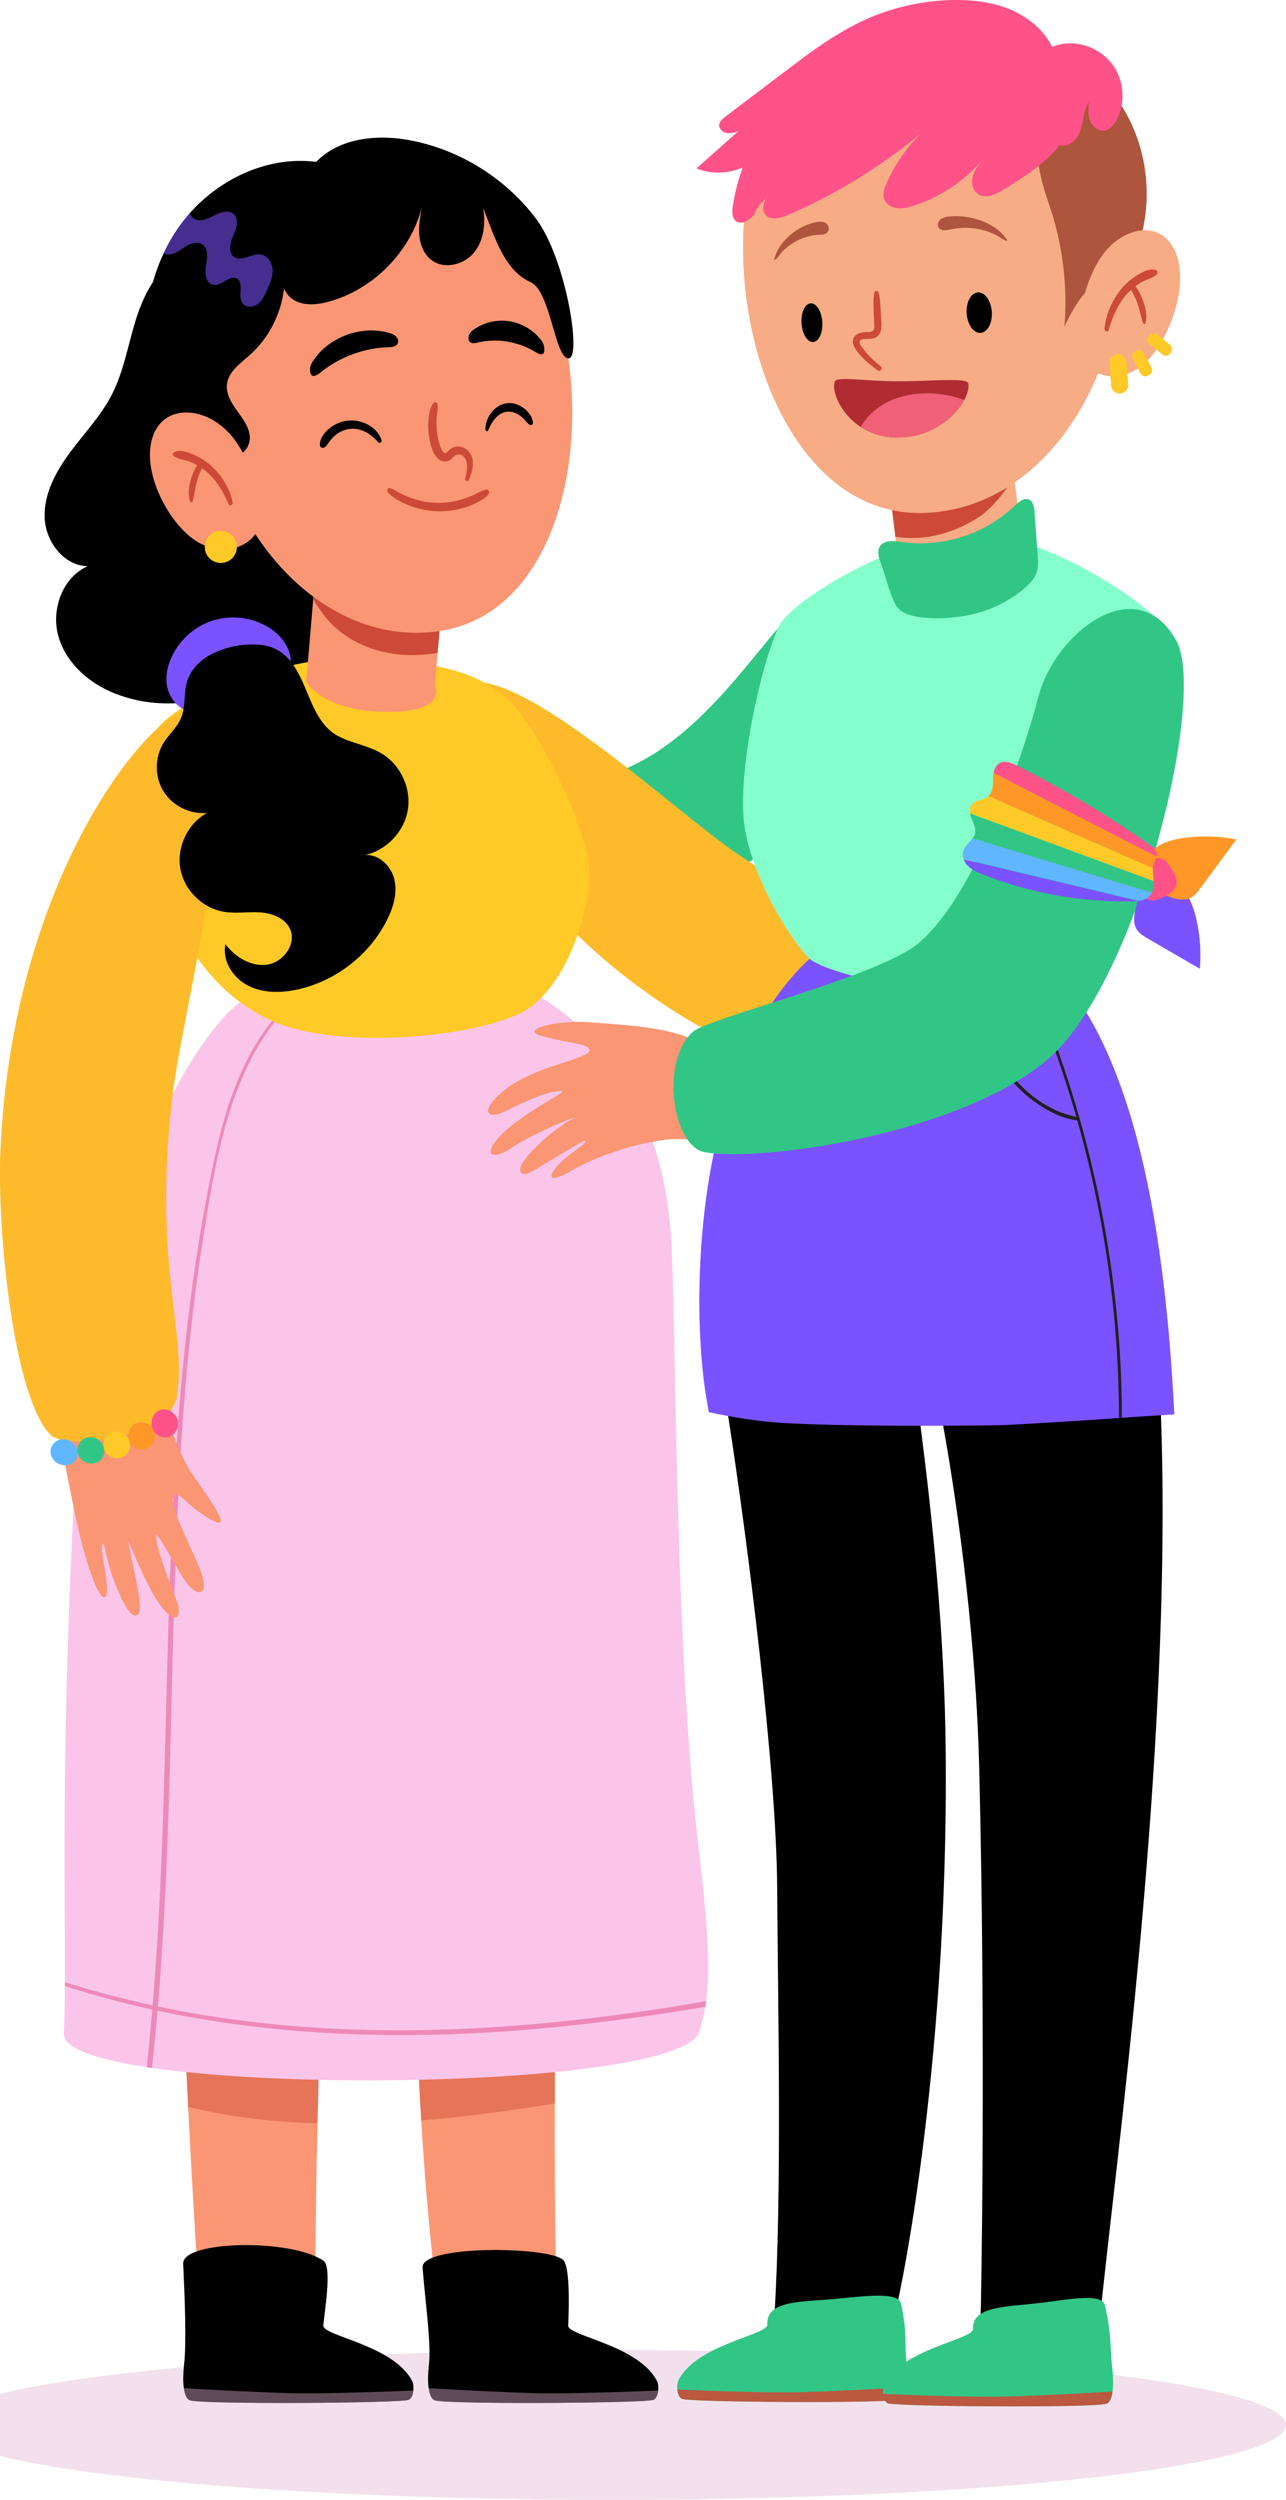 <?xml version="1.0" encoding="utf-8"?>
<!-- Generator: Adobe Illustrator 25.1.0, SVG Export Plug-In . SVG Version: 6.00 Build 0)  -->
<svg version="1.1" xmlns="http://www.w3.org/2000/svg" xmlns:xlink="http://www.w3.org/1999/xlink" x="0px" y="0px"
	 viewBox="0 0 188.92 367.1" style="enable-background:new 0 0 188.92 367.1;" xml:space="preserve">
<style type="text/css">
	.st0{opacity:0.13;fill:#A01877;}
	.st1{fill:#32C686;}
	.st2{fill:#FDBB2B;}
	.st3{fill:#FA9673;}
	.st4{opacity:0.44;fill:#CC4A37;}
	.st5{opacity:0.38;fill:#FAC5E9;}
	.st6{fill:#FAC5E9;}
	.st7{fill:#ED89B8;}
	.st8{fill:#FFC927;}
	.st9{fill:#60B6FF;}
	.st10{fill:#FF9727;}
	.st11{fill:#FF5289;}
	.st12{fill:#CC4A37;}
	.st13{opacity:0.56;fill:#7B52FF;}
	.st14{fill:#7B52FF;}
	.st15{opacity:0.88;fill:#CC4A37;}
	.st16{fill:#231F20;}
	.st17{fill:#84FFCC;}
	.st18{fill:#F7AC86;}
	.st19{clip-path:url(#SVGID_2_);}
	.st20{fill:#AD553D;}
	.st21{fill:#B12B33;}
	.st22{fill:#F06177;}
</style>
<g id="BACKGROUND">
</g>
<g id="OBJECTS_1_">
	<g>
		<ellipse class="st0" cx="89.98" cy="356.09" rx="98.94" ry="11.01"/>
		<path class="st1" d="M118.22,89.14c-4.7,0.34-16.43,25.99-35.45,25.55s-7.25,21.63,1.97,20.08c9.22-1.55,27.21-5.18,34.59-16.87
			C126.72,106.2,127.55,88.46,118.22,89.14z"/>
		<g>
			<path d="M16.46,101.66c-3.68-1.55-6.92-4.55-7.93-8.41c-1.01-3.86,0.7-8.5,4.35-10.11c-3.49-0.04-6.18-3.6-6.32-7.09
				c-0.14-3.49,1.63-6.78,3.71-9.59c2.08-2.81,4.54-5.37,6.14-8.47c1.77-3.44,2.39-7.33,3.54-11.02c1.15-3.69,3.05-7.44,6.44-9.3
				c2.86-1.58,6.45-1.55,9.49-0.35c3.05,1.19,5.59,3.45,7.57,6.05c4.53,5.94,6.28,13.91,4.68,21.21c-0.77,3.52-2.29,7.09-1.42,10.59
				c0.63,2.55,2.45,4.62,3.53,7.01c2.45,5.39,0.57,12.39-4.25,15.83c-2.85,2.04-6.37,2.82-9.79,3.57
				C29.4,103.06,23.21,104.51,16.46,101.66z"/>
			<path class="st2" d="M138.9,160.15c2.68-1.28,7.71-15.74,3.56-18.83c-6.61-4.94-15.81-3.85-33.59-15.56
				c-10.43-6.87-38.49-34.06-42.92-22.99c-1.84,4.61,7.51,31.84,38.03,48.64C112.41,156.05,132.53,163.19,138.9,160.15z"/>
			<g>
				<g>
					<g>
						<path class="st3" d="M29.4,340.06c0.53,0.12,16.95,0.37,16.95,0.29c-0.1-2.74-0.1-44.31,2.88-86.47
							c2.17-30.76,7.19-60.61,8.83-61.75c0-0.01,0.01-0.01,0.01-0.01c0.05-0.04,0.09-0.05,0.12-0.02c1.42,0.38,2.89,35.6,2.52,69.72
							c-0.53,48.43,3.73,78.12,3.97,78.13c0.36,0.01,17.15,0.46,17.31,0.41c-1.36-19.91,0.29-111.52,2.36-137.09
							c1.92-23.67-1.79-35.04-6.11-45.2c-4.23,0.1-37.07-2.62-39.02-0.7C19.01,177.21,27.08,302.21,29.4,340.06z"/>
						<path class="st4" d="M35.26,310.85c3.8,0.55,7.6,0.84,11.39,0.96c0.36-15.99,1.11-36.89,2.59-57.94
							c2.17-30.76,7.19-60.61,8.83-61.75c0-0.01,0.01-0.01,0.01-0.01c0.05-0.04,0.09-0.05,0.12-0.02c1.42,0.38,2.89,35.6,2.52,69.72
							c-0.22,19.97,0.38,36.74,1.17,49.57c6.56-0.54,13.09-1.46,19.62-2.49c0.11-35.45,1.37-87.36,2.85-105.62
							c1.92-23.67-1.79-35.04-6.11-45.2c-4.23,0.1-37.07-2.62-39.02-0.7C22.95,173.34,25.01,257.46,27.64,309.4
							C30.16,309.99,32.7,310.48,35.26,310.85z"/>
					</g>
					<g>
						<path d="M63.01,347.23c-0.14,1.27-0.17,2.44-0.05,3.34c0.01,0.04,0.01,0.08,0.02,0.12c0.13,0.99,0.44,1.66,0.91,1.79
							c1.91,0.61,31.27,0.42,32.14-0.09c0.43-0.25,0.61-0.81,0.66-1.36c0.05-0.56-0.03-1.11-0.13-1.3
							c-2.67-5.38-13.16-6.68-13.09-8.23c0.06-1.4,0.39-8.68-0.76-9.67c-2.32-1.99-20.88-2.16-20.63,1.14
							C62.44,337.81,63.38,344.11,63.01,347.23z"/>
						<path class="st5" d="M62.97,350.69c0.13,0.99,0.44,1.66,0.91,1.79c1.91,0.61,31.27,0.42,32.14-0.09
							c0.43-0.25,0.61-0.81,0.66-1.36c-3.29,0.14-13.12,0.52-18.12,0.39C73.94,351.3,66.32,350.89,62.97,350.69z"/>
					</g>
					<g>
						<path d="M27.04,347.23c-0.14,1.27-0.17,2.44-0.05,3.34c0.01,0.04,0.01,0.08,0.02,0.12c0.13,0.99,0.44,1.66,0.91,1.79
							c1.91,0.61,31.27,0.42,32.14-0.09c0.43-0.25,0.61-0.81,0.66-1.36c0.05-0.56-0.03-1.11-0.13-1.3
							c-2.67-5.38-13.16-6.68-13.09-8.23c0.07-1.47,1.36-8.59,0.02-9.52c-4.76-3.29-20.76-2.97-20.61,0.43
							C27.14,337.27,27.41,344.11,27.04,347.23z"/>
						<path class="st5" d="M27,350.69c0.13,0.99,0.44,1.66,0.91,1.79c1.91,0.61,31.27,0.42,32.14-0.09
							c0.43-0.25,0.61-0.81,0.66-1.36c-3.29,0.14-13.12,0.52-18.12,0.39C37.97,351.3,30.35,350.89,27,350.69z"/>
					</g>
				</g>
				<g>
					<path class="st6" d="M103.75,293.85c-0.04,0.29-0.08,0.57-0.13,0.84c-0.23,1.39-0.54,2.52-0.88,3.64
						c-2.22,7.18-55.31,8.96-80.43,5.33c-0.25-0.04-0.5-0.08-0.75-0.11c-7.5-1.15-12.32-2.8-12.19-4.96c0.11-1.9,0.15-4.2,0.16-6.96
						c0.01-0.18,0.01-0.37,0.01-0.56c0.03-12.13-0.51-32.81,1.11-66.61c2.33-48.85,18.54-73.66,25.33-77.76
						c8.45-5.1,18.82-6.91,33.49-4.18c10.28,1.91,28.05,12.68,29.21,40.88c0.77,18.76,0.53,59.72,4.06,88.86
						C104.18,284.15,104.26,290,103.75,293.85z"/>
					<path class="st7" d="M103.75,293.85c-0.04,0.29-0.08,0.57-0.13,0.84c-2.62,0.44-5.26,0.86-7.9,1.24
						c-8.03,1.18-16.11,2.07-24.22,2.54c-7.93,0.46-15.88,0.51-23.81,0.04c-7.78-0.46-15.54-1.42-23.18-2.97
						c-0.45-0.09-0.91-0.19-1.37-0.29c-0.24,2.81-0.51,5.61-0.83,8.41c-0.25-0.04-0.5-0.08-0.75-0.11c0.3-2.82,0.56-5.64,0.81-8.46
						c-4.33-0.95-8.62-2.1-12.84-3.46c0.01-0.18,0.01-0.37,0.01-0.56c4.24,1.33,8.54,2.46,12.88,3.4c0.39-4.7,0.72-9.41,0.96-14.13
						c0.61-11.64,0.86-23.3,1.17-34.95c0.31-11.64,0.67-23.28,1.5-34.9c0.83-11.44,2.1-22.85,4.2-34.13
						c1.81-9.7,3.98-20.07,10.72-27.66c0.16-0.18,0.43,0.09,0.27,0.27c-0.84,0.98-1.62,2-2.33,3.08
						c-5.73,8.68-7.43,19.53-9.04,29.61c-1.84,11.49-2.87,23.1-3.51,34.71c-0.63,11.53-0.91,23.07-1.19,34.6
						c-0.28,11.54-0.59,23.09-1.31,34.61c-0.19,3.02-0.41,6.04-0.66,9.06c1.36,0.29,2.73,0.56,4.11,0.81
						c15.52,2.82,31.4,3.23,47.11,2.1c8.16-0.59,16.28-1.59,24.35-2.86C100.43,294.43,102.1,294.15,103.75,293.85z"/>
				</g>
			</g>
			<g>
				<g>
					<path class="st8" d="M39.71,149.8c10.55,4.84,32.63,2.2,38.17-1.88c4.81-3.54,7.77-11,8.68-18.02
						c0.9-7.01-7.94-23.63-11.9-27.16c-2.87-2.58-6.08-4.09-11.16-5.04c-0.28-0.05-0.57-0.11-0.86-0.15
						c-2.46-0.41-5.35-0.7-8.81-0.93c-3.74-0.25-8.32,0.38-12.81,1.5c-0.22,0.05-0.43,0.11-0.65,0.16
						c-8.85,2.3-16.28,6.66-17.55,9.19C18.84,115.41,22.31,141.81,39.71,149.8z"/>
				</g>
			</g>
			<g>
				<path class="st3" d="M28.99,217.54c-3.47-4.75-4.68-10.31-5.75-15.92c-1.7,0.49-3.41,0.9-5.14,1.26
					c-2.56,0.53-5.14,0.94-7.72,1.35c-0.99,0.16-1.98,0.33-2.97,0.5c0.38,2.09,0.79,4.17,1.27,6.23c1.59,6.81,2.47,13.94,4.83,20.53
					c1.35,3.78,2.47,3.96,2.17,1.09c-0.28-2.74-1.06-5.75-0.53-5.86c0.27-0.06,0.41,2.22,1.52,5.16c1.29,3.41,2.55,5.94,3.59,5.24
					c1.04-0.69-1-7.95-1.34-10.39c-0.72-2.31,2.41,5.95,4.43,8.68c2.03,3.13,3.98,2.83,2.23-1.36c-1.66-4.25-2.76-7.49-2.64-8.7
					c0.83,0.78,1.31,1.98,4.02,6.45c2.16,3.25,3.88,2.34,2.51-1.15c-1.68-4.2-4.99-10.14-3.84-11.12c1.07-0.28,1.61,1.39,5.16,3.51
					C34.4,225.16,31.29,220.84,28.99,217.54z"/>
				<path class="st2" d="M7.5,210.76c2.32,2.21,17.52,0.3,18.48-5.65c1.54-9.49-3.47-18.71-0.74-43.46
					c1.6-14.51,13.74-57.94,1.85-57.09c-4.95,0.35-25.32,23.93-27.04,64.75C-0.42,180.58,1.98,205.52,7.5,210.76z"/>
				<g>
					<path class="st9" d="M11.39,213.18c-0.15-1.06-1.09-1.85-2.12-1.83c-1.02,0.01-1.86,0.8-1.85,1.84
						c0.01,1.04,0.97,1.97,2.14,1.97C10.73,215.17,11.54,214.24,11.39,213.18z"/>
					<path class="st1" d="M15.26,212.63c-0.28-1.06-1.29-1.73-2.29-1.58c-0.99,0.15-1.71,1.07-1.58,2.13
						c0.13,1.06,1.18,1.87,2.33,1.71C14.86,214.74,15.54,213.69,15.26,212.63z"/>
					<path class="st8" d="M18.98,211.56c-0.4-1.04-1.48-1.59-2.43-1.3c-0.95,0.29-1.55,1.32-1.29,2.37
						c0.26,1.06,1.38,1.74,2.48,1.43C18.84,213.75,19.38,212.59,18.98,211.56z"/>
					<path class="st10" d="M22.51,209.98c-0.52-1-1.65-1.42-2.55-1c-0.9,0.42-1.36,1.54-0.98,2.58c0.38,1.04,1.57,1.58,2.61,1.13
						C22.64,212.23,23.03,210.98,22.51,209.98z"/>
					<g>
						<path class="st11" d="M25.8,207.91c-0.64-0.95-1.8-1.22-2.64-0.68c-0.84,0.54-1.15,1.74-0.65,2.75c0.5,1.01,1.74,1.4,2.71,0.8
							C26.2,210.17,26.44,208.85,25.8,207.91z"/>
					</g>
				</g>
			</g>
			<g>
				<path class="st3" d="M46.25,85.15l-0.72,8.55l-0.54,6.42c0,0,2.38,4.31,11.67,4.42c9.29,0.11,7.23-3.95,7.23-3.95l0.3-3.56
					l0.96-11.42L46.25,85.15z"/>
				<path class="st12" d="M46.25,85.15l-0.22,2.62c-0.04,0.42,0.74,1.38,0.98,1.75c3.13,4.8,8.97,6.95,14.52,6.65
					c0.86-0.05,1.82-0.13,2.76-0.29l0.86-10.26L46.25,85.15z"/>
			</g>
			<path class="st3" d="M83.35,51.65c2.92,18.11-3.04,38.49-18.56,40.98c-15.52,2.49-29.65-11.27-33.47-29.21
				c-3.82-17.94,4.13-33.27,19.65-35.76C66.5,25.17,80.15,31.76,83.35,51.65z"/>
			<g>
				<path class="st12" d="M71.35,71.9c-0.57,0.13-1.14,0.49-1.67,0.74c-0.59,0.27-1.21,0.5-1.83,0.69c-1.23,0.38-2.51,0.54-3.79,0.5
					c-1.2-0.03-2.4-0.27-3.53-0.66c-0.59-0.2-1.16-0.45-1.71-0.73c-0.5-0.25-1-0.63-1.56-0.76c-0.29-0.07-0.45,0.27-0.32,0.5
					c0.3,0.53,0.93,0.88,1.43,1.19c0.58,0.36,1.21,0.65,1.85,0.9c1.24,0.47,2.53,0.73,3.85,0.8c1.39,0.07,2.78-0.12,4.11-0.51
					c0.67-0.19,1.29-0.46,1.91-0.78c0.59-0.3,1.31-0.69,1.69-1.26C72,72.18,71.74,71.81,71.35,71.9z"/>
				<path class="st12" d="M62.98,61.27c0.08-0.67,0.26-1.53,0.67-2.08c0.2-0.26,0.62-0.09,0.65,0.21c0.06,0.73-0.17,1.5-0.18,2.23
					c-0.01,0.76,0.01,1.53,0.14,2.28c0.12,0.72,0.31,1.5,0.65,2.15c0.09,0.17,0.28,0.51,0.5,0.49c0.24-0.02,0.5-0.4,0.68-0.55
					c0.96-0.8,2.36-0.42,2.99,0.61c0.75,1.22,0.28,2.62-0.18,3.85c-0.12,0.32-0.67,0.15-0.58-0.19c0.19-0.73,0.4-1.52,0.26-2.28
					c-0.12-0.64-0.57-1.35-1.31-1.26c-0.56,0.07-0.86,0.73-1.38,0.94c-0.56,0.22-1.14,0.06-1.57-0.35c-0.96-0.9-1.24-2.66-1.37-3.9
					C62.88,62.7,62.89,61.99,62.98,61.27z"/>
				<g>
					<path d="M48.45,62.86c0.8-0.64,1.81-1.04,2.83-1.11c1.95-0.13,4.14,0.94,4.77,2.88c0.11,0.32-0.29,0.54-0.51,0.29
						c-1.03-1.19-2.49-2.12-4.12-1.94c-0.76,0.08-1.48,0.4-2.08,0.87c-0.31,0.24-0.58,0.53-0.82,0.83c-0.24,0.3-0.46,0.67-0.74,0.94
						c-0.25,0.24-0.75,0.19-0.78-0.23C46.93,64.39,47.72,63.44,48.45,62.86z"/>
					<path d="M76.7,59.77c-0.73-0.47-1.57-0.67-2.35-0.54c-1.5,0.25-2.95,1.72-3.05,3.74c-0.02,0.34,0.33,0.48,0.44,0.18
						c0.55-1.36,1.48-2.55,2.74-2.69c0.59-0.07,1.19,0.11,1.74,0.46c0.28,0.18,0.54,0.4,0.78,0.65c0.24,0.25,0.48,0.57,0.74,0.77
						c0.24,0.19,0.61,0.04,0.55-0.37C78.15,60.98,77.36,60.19,76.7,59.77z"/>
				</g>
				<path d="M57.03,50.99c0.52-0.02,1.15-0.07,1.39-0.54c0.18-0.35,0.03-0.79-0.25-1.06c-0.28-0.27-0.66-0.4-1.03-0.51
					c-3.99-1.12-8.6,0.51-11,3.89c-0.33,0.47-0.63,1-0.6,1.57c0.09,1.62,1.26,0.58,1.89,0.09c0.91-0.71,1.9-1.31,2.94-1.81
					C52.45,51.63,54.73,51.06,57.03,50.99z"/>
				<path d="M70.15,50.31c-0.43,0.1-0.95,0.19-1.21-0.21c-0.19-0.3-0.14-0.77,0.05-1.09c0.19-0.33,0.48-0.54,0.76-0.73
					c3.08-2,7.06-1.43,9.49,1.35c0.34,0.38,0.66,0.84,0.71,1.41c0.16,1.61-0.94,0.85-1.52,0.52c-0.84-0.49-1.73-0.86-2.65-1.11
					C73.97,49.91,72.04,49.86,70.15,50.31z"/>
			</g>
			<g>
				<path d="M83.5,52.63c-2.02-0.11-2.61-9.91-5.57-11.21c-3.91-1.72-5.35-6.9-6.95-10.87c0.39,2.28,0.1,4.79-1.37,6.57
					c-1.48,1.77-4.33,2.48-6.18,1.1c-1.13-0.83-1.71-2.26-1.83-3.66c-0.13-1.39,0.13-2.8,0.4-4.18c-1.7,6.56-7.06,12.04-13.57,13.88
					c-1.64,0.46-3.45,0.69-4.98-0.05c-0.77-0.37-1.41-1.07-1.72-1.86c-0.42,3.71-2.22,7.28-5.02,9.77c-1.4,1.24-3.15,2.45-3.37,4.3
					c-0.16,1.42,0.66,2.76,1.5,3.92s1.77,2.37,1.86,3.8c0.1,1.42-1.11,3.02-2.51,2.71c-1.26-0.29-1.75-1.78-2.15-3.01
					c-0.4-1.23-1.32-2.65-2.59-2.41c-0.13,0.16-0.25,0.33-0.38,0.49c-1.1,1.46-4.25,0.43-5.42-0.97c-1.18-1.4-1.64-3.26-1.93-5.06
					c-1.01-6.28-0.37-12.95,2.31-18.67c0.62-1.34,1.36-2.62,2.21-3.84c0.52-0.74,1.08-1.45,1.69-2.13
					c4.63-5.19,11.64-8.36,18.52-7.48c3.51-3.62,9.21-4.11,14.15-3.1c7.18,1.45,13.77,5.62,18.17,11.48
					C83.16,38,85.53,52.74,83.5,52.63z"/>
				<path class="st13" d="M40.05,39.68c0.03,1.04-0.41,2.04-0.85,2.99c-0.34,0.75-0.71,1.53-1.37,2c-0.67,0.48-1.73,0.52-2.21-0.15
					c-0.77-1.04,0.3-2.97-0.82-3.61c-1.08-0.61-2.21,1.13-3.44,0.94c-1.11-0.18-1.31-1.71-1.11-2.82c0.2-1.11,0.41-2.51-0.53-3.14
					c-0.74-0.49-1.75-0.15-2.5,0.33c-0.76,0.48-1.49,1.11-2.39,1.15c-0.28,0.01-0.55-0.04-0.8-0.15c0.62-1.34,1.36-2.62,2.21-3.84
					c0.52-0.74,1.08-1.45,1.69-2.13c0.05,0.25,0.16,0.48,0.35,0.68c0.76,0.78,2.06,0.32,3.01-0.2c0.95-0.51,2.21-1.03,3.02-0.31
					c0.86,0.75,0.42,2.14-0.05,3.19c-0.47,1.04-0.8,2.51,0.16,3.14c1.12,0.74,2.56-0.59,3.89-0.38
					C39.34,37.53,40.01,38.63,40.05,39.68z"/>
			</g>
			<g>
				<path class="st3" d="M38.29,76.19c-0.21,3.45-4.39,5.71-8.65,3.72c-4.26-1.99-8.88-10.07-7.3-15.49
					c1.58-5.42,8.42-4.89,12.13,0.16C37.28,68.4,38.45,73.5,38.29,76.19z"/>
				<circle class="st8" cx="32.44" cy="80.31" r="2.36"/>
				<path class="st12" d="M25.55,66.99c-0.18-0.13-0.19-0.45,0-0.56c0.79-0.46,1.89-0.07,2.71,0.26c0.91,0.36,1.79,0.88,2.57,1.54
					c1.58,1.35,2.88,3.32,3.35,5.52c0.09,0.41-0.43,0.67-0.6,0.26c-0.8-1.87-1.83-3.57-3.31-4.8c-0.2-0.17-0.41-0.3-0.62-0.44
					c-0.04,0.12-0.1,0.23-0.15,0.34c-0.08,0.2-0.17,0.39-0.25,0.59c-0.17,0.4-0.29,0.83-0.4,1.26c-0.22,0.87-0.27,1.81-0.55,2.66
					c-0.05,0.16-0.29,0.24-0.36,0.03c-0.37-0.99-0.2-2.06,0.04-3.03c0.12-0.49,0.3-0.96,0.5-1.41c0.1-0.22,0.2-0.43,0.32-0.63
					c0.06-0.09,0.11-0.18,0.17-0.26c-0.32-0.18-0.63-0.35-0.97-0.48C27.2,67.52,26.27,67.5,25.55,66.99z"/>
			</g>
			<g>
				<path class="st14" d="M25,96.98c1.07-2.73,3.4-4.93,6.19-5.84c2.79-0.9,5.97-0.49,8.44,1.09c1.92,1.23,3.46,3.45,2.99,5.68
					c-0.43,2.05-2.37,3.39-4.25,4.31c-3.78,1.84-11.1,4.97-13.5-0.41C24.18,100.29,24.41,98.49,25,96.98z"/>
				<path d="M59.9,118.99c0.55-3.17-1-6.6-3.75-8.29c-2.04-1.26-4.5-1.53-6.59-2.67c-2.12-1.16-3.28-3.55-4.17-5.69
					c-1.45-3.49-2.87-7.24-7.14-7.65c-2.43-0.24-5.05,0.27-7.22,1.39c-1.38,0.71-2.49,1.73-3.2,3.13c-0.86,1.7-0.56,3.53-0.95,5.34
					c-0.42,1.94-1.82,2.92-2.82,4.5c-1.35,2.12-1.37,5-0.05,7.14c1.31,2.14,3.9,3.42,6.4,3.18c-2.82,1.55-4.47,4.99-3.92,8.17
					c0.55,3.17,3.27,5.85,6.45,6.36c1.73,0.28,3.5-0.04,5.25,0.08c1.75,0.11,3.65,0.81,4.4,2.39c1.03,2.17-0.91,4.9-3.29,5.27
					c-2.37,0.37-4.72-1.07-6.18-2.98c-0.5,2.41,1.09,4.92,3.28,6.05c2.19,1.14,4.81,1.12,7.22,0.61c5.64-1.2,10.65-5.07,13.23-10.22
					c0.92-1.83,1.55-3.93,1.09-5.93c-0.46-2-2.29-3.78-4.33-3.61C56.75,124.88,59.35,122.16,59.9,118.99z"/>
			</g>
		</g>
		<g>
			<g>
				<path d="M170.55,207.82c-0.6-16.75-2.37-32.23-5.96-44.52c-0.07-0.24-0.14-0.48-0.21-0.71c-0.21-0.69-0.42-1.37-0.64-2.04
					c-0.06-0.19-0.13-0.38-0.19-0.57c-2.28-6.81-5.18-12.46-8.8-16.59c-8.4-0.25-16.79-0.61-25.18-1.25
					c-3.32-0.25-6.63-0.57-9.94-0.93c-0.17,0.16-0.33,0.31-0.49,0.48c-4.37,4.39-7.52,10.19-9.72,16.52
					c-0.09,0.25-0.18,0.5-0.26,0.76c-5.06,15.13-4.88,33.12-3.25,42.54c0.32,1.84,0.68,4,1.06,6.42c2.89,18.51,7.09,51.87,7.2,69.24
					c0.12,18.31,0.72,44.7-0.41,63c1.61,0.13,17.17,0.08,17.57,0.07c0.26-0.01,8.05-35.02,7.6-83.11
					c-0.17-18.04-2.11-35.27-3.7-47.76c-1.48-11.63-2.65-19.14-1.79-19.35c0.04-0.04,0.08-0.03,0.15,0.02c0,0,0.01,0,0.01,0.01
					c0.92,0.59,2.95,8.16,4.96,19.31c2.42,13.46,4.84,32.17,5.29,50.14c0.98,39.95,0.31,78.97,0.18,81.45
					c2.11,0.34,6.24,1.31,12.99,0.89h0.02c0.18-0.01,0.35-0.02,0.53-0.04c0.14,0,0.27-0.01,0.41-0.03c1.18-0.09,3.01-0.96,3.59-1.07
					C163.75,318.43,172.33,257.52,170.55,207.82z"/>
				<g>
					<path class="st1" d="M133.18,347.09c0.14,1.27,0.17,2.44,0.05,3.34c-0.01,0.04-0.01,0.08-0.02,0.12
						c-0.14,0.99-0.44,1.66-0.91,1.79c-1.91,0.61-31.27,0.42-32.14-0.09c-0.43-0.25-0.61-0.81-0.66-1.36
						c-0.05-0.56,0.03-1.11,0.13-1.3c2.67-5.38,13.16-6.68,13.09-8.23c-0.17-3.56,4.84-3.32,9.76-3.76
						c4.33-0.39,9.48-1.16,9.89,0.68C133.38,343.04,132.8,343.97,133.18,347.09z"/>
					<path class="st15" d="M133.21,350.55c-0.14,0.99-0.44,1.66-0.91,1.79c-1.91,0.61-31.27,0.42-32.14-0.09
						c-0.43-0.25-0.61-0.81-0.66-1.36c3.29,0.14,13.12,0.52,18.12,0.39C122.25,351.16,129.86,350.75,133.21,350.55z"/>
				</g>
				<g>
					<path class="st1" d="M163.4,347.73c0.14,1.27,0.17,2.44,0.05,3.34c-0.01,0.04-0.01,0.08-0.02,0.12
						c-0.13,0.99-0.44,1.66-0.91,1.79c-1.91,0.61-31.27,0.42-32.14-0.09c-0.43-0.25-0.61-0.81-0.66-1.36
						c-0.05-0.56,0.03-1.11,0.13-1.3c2.67-5.38,13.16-6.68,13.09-8.23c-0.16-3.39,4.94-3.24,9.63-3.8c4.56-0.54,9.34-1.57,9.77,0.36
						C163.36,343.32,163.03,344.61,163.4,347.73z"/>
					<path class="st15" d="M163.43,351.19c-0.13,0.99-0.44,1.66-0.91,1.79c-1.91,0.61-31.27,0.42-32.14-0.09
						c-0.43-0.25-0.61-0.81-0.66-1.36c3.29,0.14,13.12,0.52,18.12,0.39C152.47,351.8,160.09,351.39,163.43,351.19z"/>
				</g>
				<g>
					<path class="st14" d="M172.51,207.69c-0.66,0.04-1.31,0.08-1.96,0.13c-0.89,0.05-1.78,0.11-2.67,0.17
						c-1.03,0.07-2.05,0.13-3.08,0.21c-0.14,0.01-0.28,0.02-0.42,0.03c-0.05,0-0.11,0.01-0.16,0.01c-0.29,0.01-0.57,0.03-0.86,0.06
						c-5.2,0.35-10.39,0.7-15.59,0.95c-1.12,0.05-4.69,0.1-9.21,0.11c-1.06,0.01-2.18,0.01-3.33,0.01
						c-8.43-0.01-18.63-0.15-22.88-0.64c-1.79-0.2-3.59-0.46-5.38-0.8c-0.95-0.16-1.9-0.35-2.84-0.56c-0.11-0.61-0.21-1.2-0.31-1.76
						c-1.73-10.06-1.92-29.26,3.47-45.41c0.08-0.28,0.18-0.54,0.28-0.81c2.34-6.76,5.7-12.95,10.35-17.63
						c0.21-0.21,0.41-0.41,0.62-0.6c0.15-0.15,0.31-0.3,0.46-0.44c0.25,0,0.63,0.01,1.12,0.03c2.37,0.11,7.28,0.5,12.7,0.91
						c0.29,0.02,0.57,0.04,0.85,0.06c0.56,0.05,1.11,0.09,1.67,0.13c0.24,0.01,0.5,0.03,0.74,0.05c1.87,0.14,3.75,0.26,5.55,0.38
						c0.19,0.01,0.38,0.02,0.57,0.03h0.08c0.19,0.02,0.37,0.03,0.55,0.04c1.95,0.12,3.79,0.23,5.43,0.29c0.29,0,0.57,0.01,0.84,0.02
						c0.43,0.02,0.85,0.03,1.25,0.04h0.66c1.29,0.03,2.34,0,3.08-0.07c0.35-0.03,0.64-0.07,0.84-0.13
						c4.3,4.49,7.69,10.91,10.32,18.78c0.06,0.2,0.14,0.4,0.2,0.61c0.05,0.15,0.1,0.3,0.15,0.46c0.07,0.23,0.15,0.47,0.23,0.71
						C169.66,175.33,171.69,190.81,172.51,207.69z"/>
					<path class="st16" d="M164.8,208.2c-0.14,0.01-0.28,0.02-0.42,0.03c-0.01-3.96-0.15-7.91-0.45-11.86
						c-0.82-10.77-2.73-21.46-5.68-31.85c-2.02-0.21-4.09-1.26-5.74-2.37c-3.35-2.24-5.87-5.55-7.49-9.21
						c-0.91-2.07-1.57-4.24-2.04-6.45c-0.24-1.12-0.43-2.25-0.59-3.38c-0.04-0.26-0.08-0.53-0.11-0.8c0.19,0.02,0.37,0.03,0.55,0.04
						c0.03,0.36,0.07,0.71,0.12,1.06c0.18,1.21,0.39,2.4,0.67,3.59c0.95,4.12,2.6,8.14,5.39,11.36c1.24,1.44,2.68,2.72,4.3,3.72
						c0.81,0.49,1.66,0.92,2.54,1.27c0.74,0.29,1.5,0.47,2.27,0.68c-0.08-0.25-0.14-0.51-0.22-0.77
						c-2.05-7.01-4.57-13.89-7.55-20.56h0.45c0.93,2.08,1.81,4.18,2.65,6.29c1.96,4.97,3.67,10.05,5.13,15.19
						c0.09,0.06,0.11,0.17,0.08,0.26c1.6,5.67,2.9,11.42,3.88,17.23C164.01,190.41,164.83,199.32,164.8,208.2z"/>
				</g>
			</g>
			<g>
				<path class="st17" d="M114.49,91.84c1.69-3.41,16.08-12.56,27.45-13.41c11.37-0.85,30.77,12.25,31.41,17.04
					c0.65,4.79-6.92,41.93-17.43,47.56c-10.51,5.63-34.34,0.46-37.11-2.36c-2.77-2.82-8.61-12.11-9.52-20
					C108.39,112.79,111.94,96.99,114.49,91.84z"/>
				<g>
					<path class="st18" d="M148.12,63.07l1.4,11.35l1.05,8.53c0,0-0.6,5.14-9.59,6.03c-8.98,0.89-8.67-3.89-8.67-3.89l-0.59-4.72
						l-1.87-15.16L148.12,63.07z"/>
					<path class="st12" d="M144.28,75.62c-1.16,0.77-2.38,1.47-3.72,2.02c-1.96,0.82-4.16,1.34-6.32,1.36
						c-0.84,0.01-1.78-0.03-2.69-0.17l-1.68-13.62l18.25-2.14l0.84,6.78C147.83,72.08,146.19,74.02,144.28,75.62z"/>
					<path class="st1" d="M129.38,82.65c-0.29-0.78-0.57-1.69-0.13-2.4c0.6-0.99,2.05-0.84,3.19-0.67
						c5.97,0.89,12.31-1.15,16.65-5.34c0.59-0.57,1.39-1.22,2.12-0.86c0.59,0.29,0.71,1.07,0.76,1.72c0.16,2.13,0.31,4.25,0.47,6.38
						c0.06,0.86,0.12,1.75-0.15,2.57c-0.33,0.99-1.09,1.76-1.89,2.43c-2.71,2.27-6.11,3.66-9.61,4.1c-2.27,0.28-7.88,0.66-9.18-1.71
						C130.61,87.03,130.11,84.62,129.38,82.65z"/>
				</g>
			</g>
			<g>
				<path class="st3" d="M96.13,167.64c-4.08,0.61-9.56,2.66-12.26,4.32c-2.87,1.66-3.7,1.21-1.9-0.86c1.75-1.9,4.23-3.07,4.04-3.56
					c-0.1-0.24-1.78,0.91-4.23,2.31c-2.85,1.62-4.94,3.39-5.34,2.12c-0.53-1.51,5.34-6.57,7.52-7.56c2.1-1.14-5.81,2.04-8.75,4.12
					c-3.24,2.15-4.7,0.9-0.75-2.66c4-3.36,7.35-4.7,8.29-5.67c-1.13,0.02-2.49,0.04-7.71,2.58c-3.84,2.11-4.64,0.25-0.92-2.71
					c4.53-3.6,12.14-4.46,12.52-5.83c-0.31-1.06-2.2-0.83-6.58-2c-4.52-0.96,1.98-2.59,6.9-2.1c5.04,0.36,10.68,0.72,14.38,2.32
					c4.9,2.12,7.43,3.23,7.25,7.32c-0.05,2.47,0.1,6.39-2.51,7.35C104.02,167.87,99.76,166.74,96.13,167.64z"/>
				<path class="st1" d="M172.82,94.12c-5.77-10.55-17.85-1.31-20.32,8.35c-2.11,8.27-9.25,29.04-17.52,36
					c-5.95,5-30.75,10.93-33.17,13.03c-4.85,4.19-3.09,16.92,1.82,17.72c8.33,1.36,36.9-2.52,50.13-13.53
					C166.99,144.68,177.38,102.47,172.82,94.12z"/>
				<g>
					<path class="st14" d="M166.84,133.36c-0.25,1.03-0.42,2.19,0.14,3.1c0.38,0.62,1.03,1,1.66,1.37c2.54,1.48,5.08,2.95,7.62,4.43
						c0.2-2.35,0.05-4.73-0.45-7.03c-0.28-1.29-0.67-2.58-1.37-3.7c-0.7-1.12-1.74-2.08-3-2.47c-1.06-0.34-2.16-0.17-3.05,0.5
						c-0.57,0.42-0.73,1.08-0.94,1.72C167.22,131.96,167.01,132.66,166.84,133.36z"/>
					<path class="st10" d="M171.75,131.67c1,0.36,2.14,0.65,3.1,0.2c0.65-0.31,1.11-0.92,1.54-1.5c1.74-2.37,3.48-4.73,5.23-7.1
						c-2.31-0.45-4.69-0.56-7.04-0.31c-1.32,0.14-2.64,0.39-3.83,0.96c-1.19,0.57-2.25,1.5-2.78,2.71c-0.45,1.02-0.4,2.13,0.17,3.09
						c0.36,0.61,0.99,0.84,1.61,1.12C170.4,131.14,171.06,131.42,171.75,131.67z"/>
					<path class="st11" d="M169.07,132.22c0.67,0.11,1.33-0.22,1.94-0.53c0.76-0.4,1.59-0.88,1.8-1.71c0.2-0.76-0.2-1.54-0.59-2.23
						c-0.44-0.79-1.03-1.67-1.93-1.74c-0.53-0.04-1.04,0.23-1.47,0.55c-0.8,0.6-1.97,1.79-1.83,2.89
						C167.13,130.53,167.88,132.03,169.07,132.22z"/>
					<g>
						<defs>
							<path id="SVGID_1_" d="M144.39,128.41c-0.81-0.32-1.63-0.68-2.22-1.28c-0.6-0.6-0.93-1.5-0.6-2.31
								c0.35-0.89,1.39-1.47,1.65-2.38c0.21-0.77-0.19-1.52-0.49-2.23s-0.43-1.64,0.17-2.22c0.56-0.53,1.49-0.49,2.13-0.94
								c0.82-0.57,0.85-1.67,0.85-2.61c0.01-0.93,0.21-2.07,1.14-2.46c0.72-0.3,1.51,0.03,2.18,0.36c6.86,3.4,13.42,7.3,19.6,11.65
								c0.53,0.37,1.11,0.83,1.13,1.47c0.02,0.47-0.28,0.91-0.43,1.37c-0.22,0.68-0.14,1.39-0.06,2.07
								c0.07,0.69,0.12,1.41-0.16,2.07c-0.61,1.41-2.11,1.37-3.41,1.39c-1.81,0.02-3.61-0.05-5.41-0.2
								c-3.54-0.29-7.02-0.91-10.4-1.85C148.12,129.79,146.23,129.15,144.39,128.41z"/>
						</defs>
						<clipPath id="SVGID_2_">
							<use xlink:href="#SVGID_1_"  style="overflow:visible;"/>
						</clipPath>
						<g class="st19">
							<polygon class="st8" points="143.28,116.04 171.82,128.56 171.2,130.03 142.16,119.32 							"/>
							<polygon class="st10" points="144.42,112.7 172.44,127.08 171.82,128.56 143.28,116.04 							"/>
							<polygon class="st11" points="145.58,109.32 173.06,125.59 172.44,127.08 144.42,112.7 							"/>
							<polygon class="st9" points="141.05,122.56 170.59,131.48 169.98,132.93 139.96,125.75 							"/>
							<polygon class="st14" points="139.95,125.8 169.97,132.95 169.37,134.39 138.87,128.94 							"/>
							<polygon class="st1" points="142.16,119.32 171.2,130.03 170.59,131.48 141.05,122.56 							"/>
						</g>
					</g>
				</g>
			</g>
			<g>
				<path class="st18" d="M109.15,36.36c0.05,19.09,9.6,39.03,25.96,38.97c16.36-0.06,28.57-16.57,29.47-35.64
					c0.9-19.07-9.84-33.48-26.2-33.42C122.02,6.32,109.1,15.38,109.15,36.36z"/>
				<g>
					<g>
						<path d="M117.75,47.48c0.1,1.56,0.86,2.79,1.7,2.74c0.85-0.05,1.45-1.36,1.35-2.94c-0.1-1.58-0.88-2.8-1.72-2.74
							C118.24,44.61,117.65,45.92,117.75,47.48z"/>
						<path d="M142.01,46.03c0.11,1.63,1.01,2.91,2.03,2.86c1.02-0.06,1.77-1.44,1.66-3.1c-0.11-1.65-1.03-2.93-2.05-2.85
							C142.63,43.01,141.9,44.4,142.01,46.03z"/>
					</g>
					<path class="st12" d="M125.98,49.05c0.42-0.24,0.92-0.27,1.39-0.29c0.29-0.01,0.66,0,0.88-0.21c0.23-0.22,0.19-0.58,0.18-0.87
						c-0.02-0.75-0.07-1.5-0.09-2.25c-0.01-0.36-0.01-0.72-0.02-1.08c-0.01-0.46,0.05-0.85,0.1-1.3c0.03-0.34,0.57-0.48,0.64-0.09
						c0.06,0.33,0.17,0.62,0.2,0.95c0.03,0.36,0.05,0.72,0.08,1.08c0.05,0.68,0.08,1.37,0.12,2.06c0.05,1.05,0.09,2.3-1.15,2.63
						c-0.48,0.13-0.98,0.04-1.46,0.11c-0.3,0.04-0.58,0.13-0.57,0.48c0.01,0.27,0.23,0.54,0.38,0.75c0.76,1.06,1.72,1.99,2.74,2.8
						c0.33,0.26-0.11,0.83-0.45,0.58C127.89,53.65,123.64,50.4,125.98,49.05z"/>
					<g>
						<path class="st20" d="M139.68,33.68c-0.33,0.07-0.66,0.16-0.99,0.14c-0.33-0.02-0.68-0.17-0.84-0.47
							c-0.2-0.38-0.01-0.88,0.33-1.14c0.34-0.27,0.78-0.36,1.21-0.41c2.94-0.36,6.97,0.86,8.61,3.52c-0.31,0.19-1.31-0.64-1.68-0.82
							c-0.69-0.34-1.41-0.59-2.15-0.77C142.69,33.39,141.15,33.36,139.68,33.68z"/>
						<path class="st20" d="M120.29,34.48c0.29-0.01,0.59-0.01,0.87-0.11c0.28-0.1,0.53-0.34,0.59-0.66
							c0.07-0.42-0.21-0.85-0.56-1.02c-0.35-0.18-0.74-0.15-1.11-0.1c-2.56,0.39-5.64,2.58-6.36,5.56c0.31,0.11,0.95-0.94,1.21-1.21
							c0.49-0.5,1.04-0.93,1.62-1.28C117.69,34.95,118.97,34.54,120.29,34.48z"/>
					</g>
				</g>
				<path class="st20" d="M163.51,13.78c-1.39-1.76-3.52-3.46-5.68-2.82c-1.33,0.39-2.25,1.58-2.98,2.76
					c-3.41,5.51-2.83,10.27-0.81,16.07c2.03,5.81,2.83,12.04,2.33,18.17c0.9-1.84,1.83-3.71,3.26-5.18
					c1.43-1.46,3.49-2.48,5.51-2.16C170.11,32.47,169.43,21.26,163.51,13.78z"/>
				<g>
					<path class="st18" d="M158.52,51.2c0.52,3.54,4.76,5.43,8.68,2.9c3.92-2.53,7.61-11.4,5.59-16.83
						c-2.03-5.43-8.56-4.14-11.67,1.5C158.77,43.03,158.12,48.44,158.52,51.2z"/>
					<path class="st8" d="M164.57,57.78L164.57,57.78c-0.69,0.05-1.29-0.47-1.34-1.16L163,53.34c-0.05-0.69,0.47-1.29,1.16-1.34l0,0
						c0.69-0.05,1.29,0.47,1.34,1.16l0.24,3.28C165.79,57.13,165.27,57.74,164.57,57.78z"/>
					<path class="st8" d="M168.83,55.07l-0.21,0.11c-0.39,0.2-0.87,0.05-1.07-0.34l-1.12-2.17c-0.2-0.39-0.05-0.87,0.34-1.07
						l0.21-0.11c0.39-0.2,0.87-0.05,1.07,0.34l1.12,2.17C169.37,54.39,169.22,54.87,168.83,55.07z"/>
					<path class="st8" d="M172.02,51.78l-0.15,0.18c-0.28,0.34-0.78,0.39-1.12,0.11l-1.89-1.54c-0.34-0.28-0.39-0.78-0.11-1.12
						l0.15-0.18c0.28-0.34,0.78-0.39,1.12-0.11l1.9,1.54C172.24,50.94,172.29,51.44,172.02,51.78z"/>
					<path class="st12" d="M169.94,40.28c0.16-0.15,0.14-0.49-0.05-0.58c-0.81-0.39-1.82,0.14-2.59,0.57
						c-0.84,0.47-1.64,1.1-2.33,1.88c-1.4,1.57-2.47,3.75-2.71,6.08c-0.05,0.44,0.48,0.64,0.61,0.2c0.59-2.02,1.43-3.9,2.74-5.33
						c0.18-0.19,0.37-0.35,0.56-0.53c0.05,0.12,0.12,0.22,0.18,0.33c0.1,0.19,0.2,0.39,0.3,0.58c0.2,0.4,0.36,0.82,0.51,1.26
						c0.3,0.88,0.43,1.85,0.78,2.7c0.07,0.16,0.3,0.22,0.35-0.01c0.26-1.07,0-2.16-0.32-3.13c-0.17-0.49-0.38-0.96-0.61-1.4
						c-0.11-0.22-0.23-0.42-0.37-0.61c-0.06-0.09-0.12-0.17-0.19-0.25c0.29-0.22,0.58-0.43,0.89-0.61
						C168.4,41.02,169.29,40.89,169.94,40.28z"/>
				</g>
				<g>
					<path class="st11" d="M164.04,17.61c-0.4,0.74-1.01,1.48-1.84,1.57c-0.91,0.1-1.73-0.62-2.06-1.47
						c-0.33-0.85-0.27-1.79-0.2-2.69c-0.77,1.19-0.76,2.72-1.2,4.07c-0.43,1.35-1.73,2.68-3.07,2.24c-2.2,2.74-5.24,4.65-8.23,6.5
						c-1.14,0.71-2.62,1.42-3.74,0.68c-0.81-0.54-1.03-1.67-0.79-2.61c0.25-0.94,0.86-1.74,1.47-2.5
						c-2.67,3.15-6.24,5.54-10.17,6.81c-0.81,0.26-1.65,0.47-2.48,0.35c-0.84-0.13-1.66-0.66-1.89-1.48
						c-0.19-0.69,0.07-1.42,0.36-2.08c1.23-2.83,3.03-5.42,5.26-7.56c-5.97,4.99-12.66,9.1-19.8,12.17
						c-1.09,0.47-2.59,0.81-3.27-0.16c-0.49-0.71-0.18-1.67,0.21-2.45c-0.96,0.98-1.76,1.94-1.76,2.46
						c-0.69,0.78-1.76,1.62-2.64,1.07c-0.69-0.44-0.68-1.44-0.55-2.25c0.3-1.94,0.79-3.84,1.45-5.68c-2.14,0.92-4.63,1.02-6.78,0.12
						l6.15-5.46c-0.55,0.18-1.13,0.37-1.71,0.28c-0.57-0.1-1.13-0.56-1.12-1.15c0.02-0.54,0.49-0.94,0.93-1.27
						c2.9-2.2,5.8-4.4,8.7-6.59c0.91-0.69,1.83-1.38,2.75-2.06c1.62-1.19,3.26-2.34,4.97-3.37c1.16-0.72,2.35-1.38,3.58-1.96
						c4.2-1.99,8.83-3.06,13.47-3.14c2.66-0.04,5.36,0.25,7.86,1.19c2.49,0.95,4.77,2.58,6.19,4.84c0.17,0.27,0.32,0.56,0.46,0.86
						c0.76-0.3,1.56-0.49,2.38-0.52c2.68-0.12,5.37,1.29,6.81,3.56C165.17,12.2,165.29,15.24,164.04,17.61z"/>
					<path class="st11" d="M130.42,18.44c-0.45,0.89-1.28,1.52-2.09,2.11c-0.75,0.56-1.53,1.13-2.45,1.28
						c-0.92,0.16-2.01-0.23-2.33-1.1c-0.3-0.84,0.15-1.88-0.36-2.62c-0.86-1.25-3.02,0.02-4.3-0.8c-0.91-0.58-0.9-1.94-0.51-2.95
						c0.4-1.01,1.08-1.94,1.19-3.02c0.1-1.1-0.47-2.24-1.43-2.81c-0.04-0.02-0.08-0.05-0.12-0.06c1.62-1.19,3.26-2.34,4.97-3.37
						c0.03,0.08,0.05,0.18,0.06,0.27c0.09,0.68-0.17,1.34-0.3,2.01c-0.13,0.66-0.07,1.47,0.48,1.86c0.87,0.62,2.29-0.22,3.09,0.49
						c0.64,0.56,0.36,1.6-0.05,2.35c-0.4,0.75-0.89,1.63-0.49,2.39c0.7,1.35,2.95,0.38,4.19,1.26
						C130.78,16.31,130.86,17.55,130.42,18.44z"/>
				</g>
			</g>
		</g>
	</g>
	<g>
		<path class="st21" d="M142.24,56.3c-0.18-0.9-5.43-0.3-10.44-0.31c-4.41,0-8.65-0.71-9.09-0.06c-0.95,1.38,1.7,8.02,8.71,8.31
			C138.43,64.52,142.72,58.65,142.24,56.3z"/>
		<path class="st22" d="M136.52,57.76c-4.01-0.1-8.09,1.45-10.07,4.92c1.31,0.86,2.96,1.47,4.97,1.56c5.15,0.21,8.82-2.9,10.22-5.5
			C140.01,58.13,138.25,57.8,136.52,57.76z"/>
	</g>
</g>
</svg>
